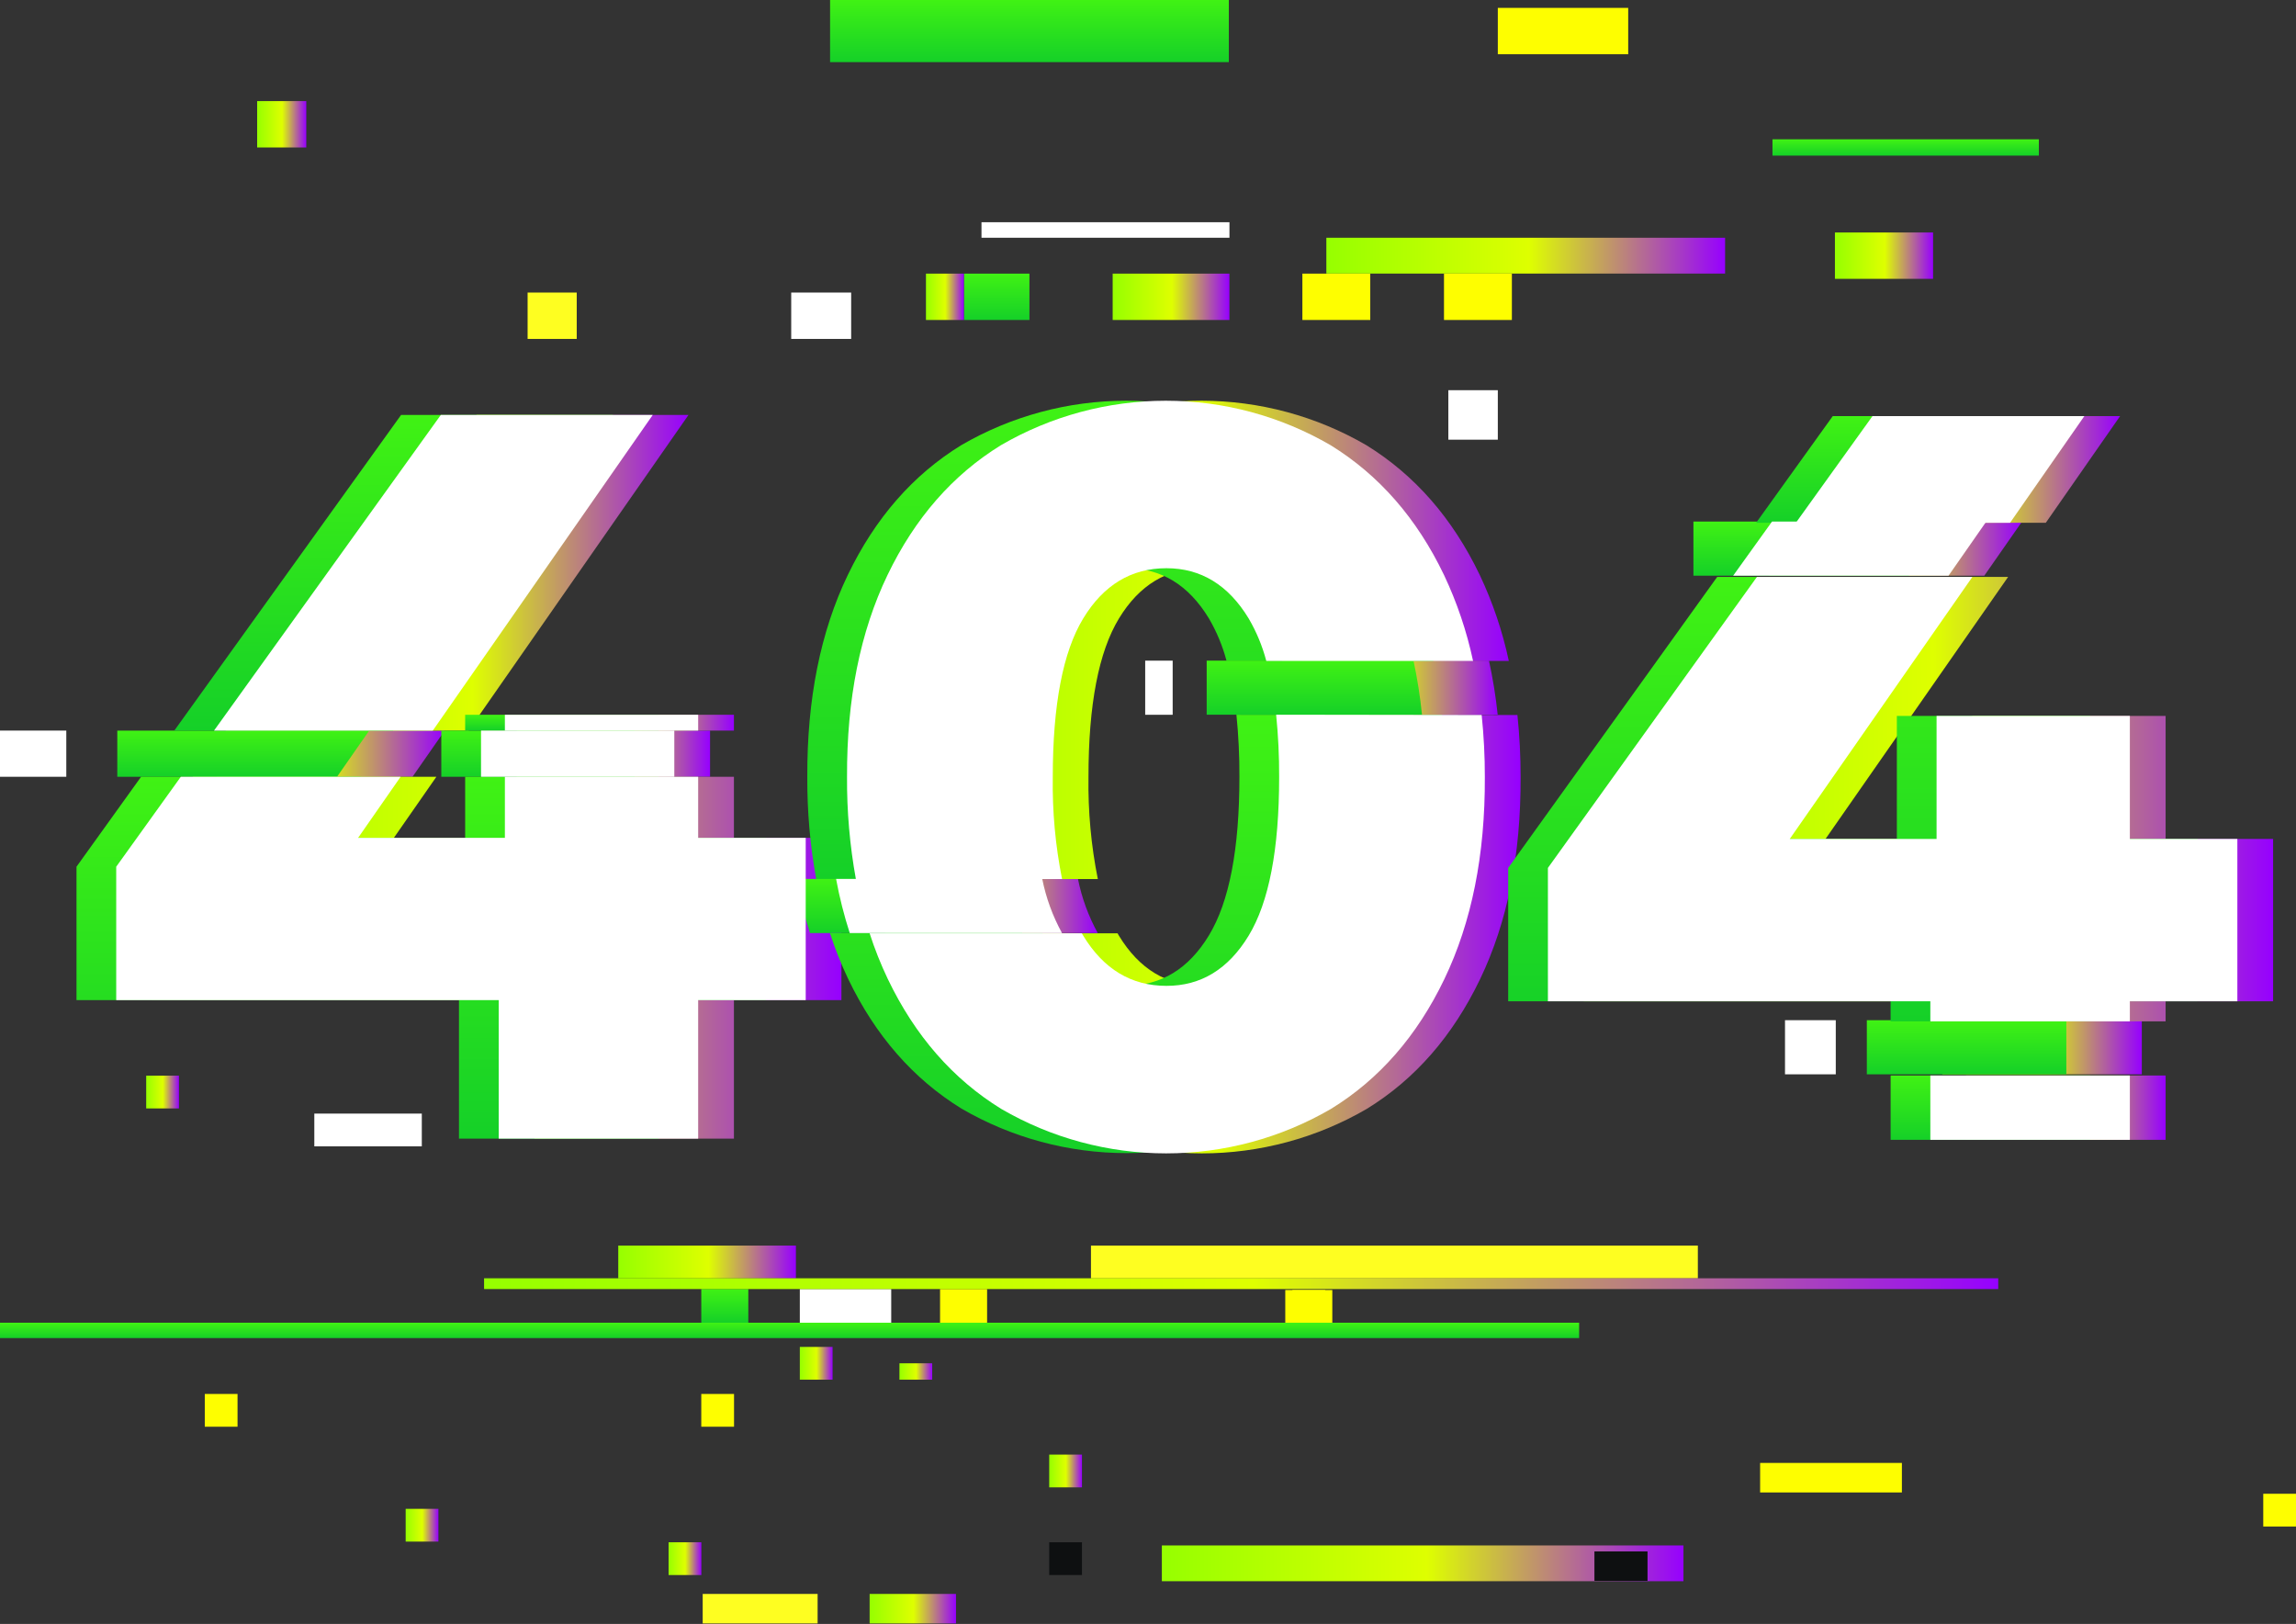 <svg width="543" height="384" viewBox="0 0 543 384" fill="none" xmlns="http://www.w3.org/2000/svg">
<rect x="0" y="0" width="543" height="384" fill="#333333" stroke="none"/>
<path d="M290.616 0H196.312V14.688H290.616V0Z" fill="url(#paint0_linear_813_1411)"/>
<path d="M407.983 56.218H313.68V64.687H407.983V56.218Z" fill="url(#paint1_linear_813_1411)"/>
<path d="M290.751 64.701H263.145V75.663H290.751V64.701Z" fill="url(#paint2_linear_813_1411)"/>
<path d="M324.065 64.701H308.011V75.663H324.065V64.701Z" fill="#FEFE00"/>
<path d="M385.067 1.863H354.231V12.825H385.067V1.863Z" fill="#FEFE00"/>
<path d="M357.556 64.701H341.502V75.663H357.556V64.701Z" fill="#FEFE00"/>
<path d="M243.458 64.701H227.953V75.663H243.458V64.701Z" fill="url(#paint3_linear_813_1411)"/>
<path d="M136.396 69.177H124.777V80.139H136.396V69.177Z" fill="#FEFE21"/>
<path d="M72.433 23.908H60.815V34.87H72.433V23.908Z" fill="url(#paint4_linear_813_1411)"/>
<path d="M227.953 64.701H218.987V75.663H227.953V64.701Z" fill="url(#paint5_linear_813_1411)"/>
<path d="M201.299 69.177H187.12V80.139H201.299V69.177Z" fill="white"/>
<path d="M457.167 54.971H433.956V65.933H457.167V54.971Z" fill="url(#paint6_linear_813_1411)"/>
<path d="M482.186 32.94H419.188V36.8H482.186V32.94Z" fill="url(#paint7_linear_813_1411)"/>
<path d="M290.764 52.546H232.121V56.218H290.764V52.546Z" fill="white"/>
<path d="M354.231 92.267H342.532V103.966H354.231V92.267Z" fill="white"/>
<path d="M210.772 304.809H189.156V312.769H210.772V304.809Z" fill="white"/>
<path d="M401.539 294.53H258.013V302.276H401.539V294.53Z" fill="#FEFE21"/>
<path d="M188.23 294.53H146.218V302.276H188.23V294.53Z" fill="url(#paint8_linear_813_1411)"/>
<path d="M176.974 304.809H165.852V312.769H176.974V304.809Z" fill="url(#paint9_linear_813_1411)"/>
<path d="M233.447 304.809H222.324V312.769H233.447V304.809Z" fill="#FEFE00"/>
<path d="M315.088 305.036H303.965V312.782H315.088V305.036Z" fill="#FEFE00"/>
<path d="M56.178 329.614H48.432V337.36H56.178V329.614Z" fill="#FEFE00"/>
<path d="M173.597 329.614H165.852V337.36H173.597V329.614Z" fill="#FEFE00"/>
<path d="M543.001 353.213H535.255V360.959H543.001V353.213Z" fill="#FEFE00"/>
<path d="M99.758 263.319H74.336V271.065H99.758V263.319Z" fill="white"/>
<path d="M313.399 305.036H305.653V312.782H313.399V305.036Z" fill="#FEFE00"/>
<path d="M255.882 343.953H248.136V351.699H255.882V343.953Z" fill="url(#paint10_linear_813_1411)"/>
<path d="M165.865 364.685H158.119V372.431H165.865V364.685Z" fill="url(#paint11_linear_813_1411)"/>
<path d="M196.902 318.491H189.156V326.237H196.902V318.491Z" fill="url(#paint12_linear_813_1411)"/>
<path d="M220.462 322.364H212.716V326.237H220.462V322.364Z" fill="url(#paint13_linear_813_1411)"/>
<path d="M103.684 356.778H95.939V364.524H103.684V356.778Z" fill="url(#paint14_linear_813_1411)"/>
<path d="M42.32 254.353H34.574V262.099H42.32V254.353Z" fill="url(#paint15_linear_813_1411)"/>
<path d="M373.463 312.769H0V316.401H373.463V312.769Z" fill="url(#paint16_linear_813_1411)"/>
<path d="M472.577 302.262H114.485V304.809H472.577V302.262Z" fill="url(#paint17_linear_813_1411)"/>
<path d="M53.43 172.754L45.577 183.676H97.56L105.172 172.754H53.43Z" fill="url(#paint18_linear_813_1411)"/>
<path d="M167.929 172.754H122.218V183.676H167.929V172.754Z" fill="url(#paint19_linear_813_1411)"/>
<path d="M110.815 172.754L162.825 98.123H112.705L59.073 172.754H110.815Z" fill="url(#paint20_linear_813_1411)"/>
<path d="M173.573 169.015H127.861V172.754H173.573V169.015Z" fill="url(#paint21_linear_813_1411)"/>
<path d="M173.573 198.109V183.676H127.862V198.109H93.153L103.204 183.676H51.221L35.943 204.943V236.49H126.401V269.242H173.573V236.49H198.995V198.109H173.573Z" fill="url(#paint22_linear_813_1411)"/>
<path d="M310.263 169.002C310.754 173.9 310.986 178.82 310.96 183.743C310.96 200.843 308.552 213.35 303.736 221.266C298.921 229.182 292.444 233.13 284.305 233.113C275.996 233.113 269.438 229.164 264.632 221.266C264.511 221.078 264.404 220.877 264.297 220.69H214.123C215.314 224.397 216.755 228.02 218.438 231.531C224.871 244.932 233.805 255.157 245.24 262.206C257.082 269.097 270.538 272.727 284.238 272.727C297.938 272.727 311.394 269.097 323.235 262.206C334.635 255.211 343.569 244.986 350.037 231.531C356.506 218.077 359.699 202.147 359.619 183.743C359.626 178.842 359.376 173.943 358.869 169.069L310.263 169.002Z" fill="url(#paint23_linear_813_1411)"/>
<path d="M259.634 207.865C258.044 199.925 257.303 191.839 257.423 183.743C257.423 166.634 259.831 154.126 264.646 146.22C269.462 138.313 276.019 134.36 284.319 134.36C292.467 134.36 298.944 138.313 303.751 146.22C305.596 149.369 307.003 152.755 307.932 156.284H356.833C355.335 149.264 353.028 142.442 349.958 135.954C343.525 122.553 334.591 112.328 323.156 105.279C311.314 98.389 297.859 94.759 284.158 94.759C270.458 94.759 257.002 98.389 245.161 105.279C233.761 112.293 224.827 122.518 218.359 135.954C211.89 149.391 208.697 165.321 208.777 183.743C208.737 191.832 209.446 199.907 210.894 207.865H259.634Z" fill="url(#paint24_linear_813_1411)"/>
<path d="M209.419 220.636H259.62C257.419 216.642 255.842 212.335 254.943 207.865H206.189C206.988 212.187 208.067 216.453 209.419 220.636Z" fill="url(#paint25_linear_813_1411)"/>
<path d="M352.141 156.217H303.227C304.375 160.404 305.168 164.681 305.599 169.002H354.204C353.752 164.705 353.063 160.437 352.141 156.217Z" fill="url(#paint26_linear_813_1411)"/>
<path d="M418.344 136.129H469.281L478.207 123.331H427.537L418.344 136.129Z" fill="url(#paint27_linear_813_1411)"/>
<path d="M506.535 241.234H459.35V254.032H506.535V241.234Z" fill="url(#paint28_linear_813_1411)"/>
<path d="M483.833 123.612L501.402 98.391H451.295L433.163 123.612H483.833Z" fill="url(#paint29_linear_813_1411)"/>
<path d="M512.164 254.313H464.979V269.523H512.164V254.313Z" fill="url(#paint30_linear_813_1411)"/>
<path d="M464.977 241.515H512.163V236.758H537.585V198.377H512.163V169.283H466.452V198.377H431.729L474.921 136.41H423.97L374.533 205.225V236.758H464.977V241.515Z" fill="url(#paint31_linear_813_1411)"/>
<path d="M27.739 172.754V183.676H79.709L87.321 172.754H27.739Z" fill="url(#paint32_linear_813_1411)"/>
<path d="M150.078 172.754H104.367V183.676H150.078V172.754Z" fill="url(#paint33_linear_813_1411)"/>
<path d="M92.963 172.754L144.973 98.123H94.853L41.222 172.754H92.963Z" fill="url(#paint34_linear_813_1411)"/>
<path d="M155.721 169.015H110.01V172.754H155.721V169.015Z" fill="url(#paint35_linear_813_1411)"/>
<path d="M155.72 198.109V183.676H110.009V198.109H75.3L85.351 183.676H33.368L18.091 204.943V236.49H108.548V269.242H155.72V236.49H181.156V198.109H155.72Z" fill="url(#paint36_linear_813_1411)"/>
<path d="M292.412 169.002C292.905 173.877 293.142 178.775 293.122 183.676C293.122 200.776 290.715 213.283 285.899 221.199C281.084 229.115 274.606 233.063 266.468 233.046C258.159 233.046 251.601 229.097 246.795 221.199C246.674 221.011 246.567 220.81 246.46 220.623H196.272C197.469 224.328 198.91 227.95 200.588 231.464C207.02 244.865 215.954 255.09 227.39 262.139C239.231 269.03 252.687 272.66 266.387 272.66C280.087 272.66 293.543 269.03 305.384 262.139C316.784 255.144 325.718 244.919 332.187 231.464C338.655 218.009 341.853 202.102 341.782 183.743C341.789 178.842 341.539 173.943 341.031 169.069L292.412 169.002Z" fill="url(#paint37_linear_813_1411)"/>
<path d="M241.782 207.865C240.192 199.925 239.451 191.839 239.571 183.743C239.571 166.634 241.979 154.126 246.794 146.22C251.61 138.313 258.167 134.36 266.467 134.36C274.615 134.36 281.092 138.313 285.899 146.22C287.744 149.369 289.151 152.755 290.08 156.284H338.98C337.483 149.264 335.176 142.442 332.106 135.954C325.673 122.553 316.739 112.328 305.303 105.279C293.462 98.389 280.006 94.759 266.306 94.759C252.606 94.759 239.15 98.389 227.309 105.279C215.909 112.293 206.975 122.518 200.507 135.954C194.038 149.391 190.844 165.321 190.925 183.743C190.881 191.831 191.585 199.906 193.029 207.865H241.782Z" fill="url(#paint38_linear_813_1411)"/>
<path d="M191.57 220.636H241.77C239.567 216.634 237.99 212.318 237.093 207.838H188.34C189.138 212.17 190.216 216.445 191.57 220.636Z" fill="url(#paint39_linear_813_1411)"/>
<path d="M334.291 156.217H285.377V169.002H336.301C335.866 164.706 335.195 160.438 334.291 156.217Z" fill="url(#paint40_linear_813_1411)"/>
<path d="M400.492 136.129H451.43L460.355 123.331H400.492V136.129Z" fill="url(#paint41_linear_813_1411)"/>
<path d="M488.686 241.234H441.501V254.032H488.686V241.234Z" fill="url(#paint42_linear_813_1411)"/>
<path d="M465.983 123.612L483.566 98.391H433.445L415.327 123.612H465.983Z" fill="url(#paint43_linear_813_1411)"/>
<path d="M494.314 254.313H447.129V269.523H494.314V254.313Z" fill="url(#paint44_linear_813_1411)"/>
<path d="M447.128 241.515H494.313V236.758H519.735V198.377H494.313V169.283H448.602V198.377H413.88L457.071 136.41H406.12L356.684 205.225V236.758H447.128V241.515Z" fill="url(#paint45_linear_813_1411)"/>
<path d="M159.473 172.754H113.762V183.676H159.473V172.754Z" fill="white"/>
<path d="M15.679 172.754H0V183.676H15.679V172.754Z" fill="white"/>
<path d="M102.357 172.754L154.367 98.123H104.247L50.615 172.754H102.357Z" fill="white"/>
<path d="M165.115 169.015H119.403V172.754H165.115V169.015Z" fill="white"/>
<path d="M165.115 198.109V183.676H119.404V198.109H84.695L94.746 183.676H42.763L27.485 204.943V236.49H117.943V269.242H165.115V236.49H190.55V198.109H165.115Z" fill="white"/>
<path d="M301.806 169.002C302.301 173.899 302.538 178.82 302.516 183.743C302.516 200.843 300.108 213.35 295.293 221.266C290.477 229.182 284 233.13 275.861 233.113C267.552 233.113 260.995 229.164 256.188 221.266C256.068 221.078 255.974 220.877 255.853 220.69H205.666C206.862 224.395 208.304 228.017 209.981 231.531C216.414 244.932 225.348 255.157 236.783 262.206C248.625 269.097 262.08 272.727 275.781 272.727C289.481 272.727 302.937 269.097 314.778 262.206C326.178 255.211 335.112 244.986 341.58 231.531C348.049 218.077 351.242 202.147 351.162 183.743C351.169 178.842 350.919 173.943 350.412 169.069L301.806 169.002Z" fill="white"/>
<path d="M251.178 207.865C249.593 199.925 248.856 191.839 248.98 183.743C248.98 166.634 251.383 154.126 256.19 146.22C260.997 138.313 267.554 134.36 275.863 134.36C284.011 134.36 290.488 138.313 295.294 146.22C297.14 149.369 298.546 152.755 299.476 156.284H348.376C346.879 149.264 344.572 142.442 341.502 135.954C335.069 122.553 326.135 112.328 314.699 105.279C302.858 98.389 289.402 94.759 275.702 94.759C262.002 94.759 248.546 98.389 236.705 105.279C225.305 112.293 216.371 122.518 209.903 135.954C203.434 149.391 200.24 165.321 200.321 183.743C200.272 191.831 200.972 199.906 202.411 207.865H251.178Z" fill="white"/>
<path d="M200.964 220.636H251.165C248.962 216.634 247.385 212.318 246.488 207.838H197.734C198.532 212.17 199.611 216.445 200.964 220.636Z" fill="white"/>
<path d="M277.335 156.217H270.836V169.015H277.335V156.217Z" fill="white"/>
<path d="M409.886 136.129H460.823L469.749 123.331H419.079L409.886 136.129Z" fill="white"/>
<path d="M434.157 241.234H422.149V254.032H434.157V241.234Z" fill="white"/>
<path d="M475.378 123.612L492.947 98.391H442.84L424.722 123.612H475.378Z" fill="white"/>
<path d="M503.707 254.313H456.521V269.523H503.707V254.313Z" fill="white"/>
<path d="M456.522 241.515H503.708V236.758H529.13V198.377H503.708V169.283H457.996V198.377H423.274L466.466 136.41H415.515L366.078 205.225V236.758H456.522V241.515Z" fill="white"/>
<path d="M398.135 365.435H274.777V373.891H398.135V365.435Z" fill="url(#paint46_linear_813_1411)"/>
<path d="M255.882 364.685H248.136V372.431H255.882V364.685Z" fill="#0E1011"/>
<path d="M389.637 366.842H377.08V373.824H389.637V366.842Z" fill="#0E1011"/>
<path d="M449.795 345.923H416.266V352.905H449.795V345.923Z" fill="#FEFE00"/>
<path d="M226.089 376.893H205.666V383.875H226.089V376.893Z" fill="url(#paint47_linear_813_1411)"/>
<path d="M193.363 376.893H166.186V383.875H193.363V376.893Z" fill="#FEFE21"/>
<defs>
<linearGradient id="paint0_linear_813_1411" x1="243.464" y1="0" x2="243.464" y2="14.688" gradientUnits="userSpaceOnUse">
<stop stop-color="#40F214"/>
<stop offset="1" stop-color="#15D028"/>
</linearGradient>
<linearGradient id="paint1_linear_813_1411" x1="313.68" y1="60.512" x2="407.983" y2="60.512" gradientUnits="userSpaceOnUse">
<stop stop-color="#96FF00"/>
<stop offset="0.508" stop-color="#DEFF00"/>
<stop offset="1" stop-color="#9600FF"/>
</linearGradient>
<linearGradient id="paint2_linear_813_1411" x1="263.145" y1="70.259" x2="290.751" y2="70.259" gradientUnits="userSpaceOnUse">
<stop stop-color="#96FF00"/>
<stop offset="0.508" stop-color="#DEFF00"/>
<stop offset="1" stop-color="#9600FF"/>
</linearGradient>
<linearGradient id="paint3_linear_813_1411" x1="235.706" y1="64.701" x2="235.706" y2="75.663" gradientUnits="userSpaceOnUse">
<stop stop-color="#40F214"/>
<stop offset="1" stop-color="#15D028"/>
</linearGradient>
<linearGradient id="paint4_linear_813_1411" x1="60.815" y1="29.466" x2="72.433" y2="29.466" gradientUnits="userSpaceOnUse">
<stop stop-color="#96FF00"/>
<stop offset="0.508" stop-color="#DEFF00"/>
<stop offset="1" stop-color="#9600FF"/>
</linearGradient>
<linearGradient id="paint5_linear_813_1411" x1="218.987" y1="70.259" x2="227.953" y2="70.259" gradientUnits="userSpaceOnUse">
<stop stop-color="#96FF00"/>
<stop offset="0.508" stop-color="#DEFF00"/>
<stop offset="1" stop-color="#9600FF"/>
</linearGradient>
<linearGradient id="paint6_linear_813_1411" x1="433.956" y1="60.53" x2="457.167" y2="60.53" gradientUnits="userSpaceOnUse">
<stop stop-color="#96FF00"/>
<stop offset="0.508" stop-color="#DEFF00"/>
<stop offset="1" stop-color="#9600FF"/>
</linearGradient>
<linearGradient id="paint7_linear_813_1411" x1="450.687" y1="32.94" x2="450.687" y2="36.8" gradientUnits="userSpaceOnUse">
<stop stop-color="#40F214"/>
<stop offset="1" stop-color="#15D028"/>
</linearGradient>
<linearGradient id="paint8_linear_813_1411" x1="146.218" y1="298.457" x2="188.23" y2="298.457" gradientUnits="userSpaceOnUse">
<stop stop-color="#96FF00"/>
<stop offset="0.508" stop-color="#DEFF00"/>
<stop offset="1" stop-color="#9600FF"/>
</linearGradient>
<linearGradient id="paint9_linear_813_1411" x1="171.413" y1="304.809" x2="171.413" y2="312.769" gradientUnits="userSpaceOnUse">
<stop stop-color="#40F214"/>
<stop offset="1" stop-color="#15D028"/>
</linearGradient>
<linearGradient id="paint10_linear_813_1411" x1="248.136" y1="347.881" x2="255.882" y2="347.881" gradientUnits="userSpaceOnUse">
<stop stop-color="#96FF00"/>
<stop offset="0.508" stop-color="#DEFF00"/>
<stop offset="1" stop-color="#9600FF"/>
</linearGradient>
<linearGradient id="paint11_linear_813_1411" x1="158.119" y1="368.612" x2="165.865" y2="368.612" gradientUnits="userSpaceOnUse">
<stop stop-color="#96FF00"/>
<stop offset="0.508" stop-color="#DEFF00"/>
<stop offset="1" stop-color="#9600FF"/>
</linearGradient>
<linearGradient id="paint12_linear_813_1411" x1="189.156" y1="322.419" x2="196.902" y2="322.419" gradientUnits="userSpaceOnUse">
<stop stop-color="#96FF00"/>
<stop offset="0.508" stop-color="#DEFF00"/>
<stop offset="1" stop-color="#9600FF"/>
</linearGradient>
<linearGradient id="paint13_linear_813_1411" x1="212.716" y1="324.328" x2="220.462" y2="324.328" gradientUnits="userSpaceOnUse">
<stop stop-color="#96FF00"/>
<stop offset="0.508" stop-color="#DEFF00"/>
<stop offset="1" stop-color="#9600FF"/>
</linearGradient>
<linearGradient id="paint14_linear_813_1411" x1="95.939" y1="360.706" x2="103.684" y2="360.706" gradientUnits="userSpaceOnUse">
<stop stop-color="#96FF00"/>
<stop offset="0.508" stop-color="#DEFF00"/>
<stop offset="1" stop-color="#9600FF"/>
</linearGradient>
<linearGradient id="paint15_linear_813_1411" x1="34.574" y1="258.281" x2="42.32" y2="258.281" gradientUnits="userSpaceOnUse">
<stop stop-color="#96FF00"/>
<stop offset="0.508" stop-color="#DEFF00"/>
<stop offset="1" stop-color="#9600FF"/>
</linearGradient>
<linearGradient id="paint16_linear_813_1411" x1="186.731" y1="312.769" x2="186.731" y2="316.401" gradientUnits="userSpaceOnUse">
<stop stop-color="#40F214"/>
<stop offset="1" stop-color="#15D028"/>
</linearGradient>
<linearGradient id="paint17_linear_813_1411" x1="114.485" y1="303.553" x2="472.577" y2="303.553" gradientUnits="userSpaceOnUse">
<stop stop-color="#96FF00"/>
<stop offset="0.508" stop-color="#DEFF00"/>
<stop offset="1" stop-color="#9600FF"/>
</linearGradient>
<linearGradient id="paint18_linear_813_1411" x1="45.577" y1="178.292" x2="105.172" y2="178.292" gradientUnits="userSpaceOnUse">
<stop stop-color="#96FF00"/>
<stop offset="0.508" stop-color="#DEFF00"/>
<stop offset="1" stop-color="#9600FF"/>
</linearGradient>
<linearGradient id="paint19_linear_813_1411" x1="122.218" y1="178.292" x2="167.929" y2="178.292" gradientUnits="userSpaceOnUse">
<stop stop-color="#96FF00"/>
<stop offset="0.508" stop-color="#DEFF00"/>
<stop offset="1" stop-color="#9600FF"/>
</linearGradient>
<linearGradient id="paint20_linear_813_1411" x1="59.073" y1="135.965" x2="162.825" y2="135.965" gradientUnits="userSpaceOnUse">
<stop stop-color="#96FF00"/>
<stop offset="0.508" stop-color="#DEFF00"/>
<stop offset="1" stop-color="#9600FF"/>
</linearGradient>
<linearGradient id="paint21_linear_813_1411" x1="127.861" y1="170.911" x2="173.573" y2="170.911" gradientUnits="userSpaceOnUse">
<stop stop-color="#96FF00"/>
<stop offset="0.508" stop-color="#DEFF00"/>
<stop offset="1" stop-color="#9600FF"/>
</linearGradient>
<linearGradient id="paint22_linear_813_1411" x1="35.943" y1="227.062" x2="198.995" y2="227.062" gradientUnits="userSpaceOnUse">
<stop stop-color="#96FF00"/>
<stop offset="0.508" stop-color="#DEFF00"/>
<stop offset="1" stop-color="#9600FF"/>
</linearGradient>
<linearGradient id="paint23_linear_813_1411" x1="214.123" y1="221.596" x2="359.621" y2="221.596" gradientUnits="userSpaceOnUse">
<stop stop-color="#96FF00"/>
<stop offset="0.508" stop-color="#DEFF00"/>
<stop offset="1" stop-color="#9600FF"/>
</linearGradient>
<linearGradient id="paint24_linear_813_1411" x1="208.775" y1="152.109" x2="356.833" y2="152.109" gradientUnits="userSpaceOnUse">
<stop stop-color="#96FF00"/>
<stop offset="0.508" stop-color="#DEFF00"/>
<stop offset="1" stop-color="#9600FF"/>
</linearGradient>
<linearGradient id="paint25_linear_813_1411" x1="206.189" y1="214.341" x2="259.62" y2="214.341" gradientUnits="userSpaceOnUse">
<stop stop-color="#96FF00"/>
<stop offset="0.508" stop-color="#DEFF00"/>
<stop offset="1" stop-color="#9600FF"/>
</linearGradient>
<linearGradient id="paint26_linear_813_1411" x1="303.227" y1="162.699" x2="354.204" y2="162.699" gradientUnits="userSpaceOnUse">
<stop stop-color="#96FF00"/>
<stop offset="0.508" stop-color="#DEFF00"/>
<stop offset="1" stop-color="#9600FF"/>
</linearGradient>
<linearGradient id="paint27_linear_813_1411" x1="418.344" y1="129.82" x2="478.207" y2="129.82" gradientUnits="userSpaceOnUse">
<stop stop-color="#96FF00"/>
<stop offset="0.508" stop-color="#DEFF00"/>
<stop offset="1" stop-color="#9600FF"/>
</linearGradient>
<linearGradient id="paint28_linear_813_1411" x1="459.35" y1="247.723" x2="506.535" y2="247.723" gradientUnits="userSpaceOnUse">
<stop stop-color="#96FF00"/>
<stop offset="0.508" stop-color="#DEFF00"/>
<stop offset="1" stop-color="#9600FF"/>
</linearGradient>
<linearGradient id="paint29_linear_813_1411" x1="433.163" y1="111.179" x2="501.402" y2="111.179" gradientUnits="userSpaceOnUse">
<stop stop-color="#96FF00"/>
<stop offset="0.508" stop-color="#DEFF00"/>
<stop offset="1" stop-color="#9600FF"/>
</linearGradient>
<linearGradient id="paint30_linear_813_1411" x1="464.979" y1="262.025" x2="512.164" y2="262.025" gradientUnits="userSpaceOnUse">
<stop stop-color="#96FF00"/>
<stop offset="0.508" stop-color="#DEFF00"/>
<stop offset="1" stop-color="#9600FF"/>
</linearGradient>
<linearGradient id="paint31_linear_813_1411" x1="374.533" y1="189.704" x2="537.585" y2="189.704" gradientUnits="userSpaceOnUse">
<stop stop-color="#96FF00"/>
<stop offset="0.508" stop-color="#DEFF00"/>
<stop offset="1" stop-color="#9600FF"/>
</linearGradient>
<linearGradient id="paint32_linear_813_1411" x1="57.53" y1="172.754" x2="57.53" y2="183.676" gradientUnits="userSpaceOnUse">
<stop stop-color="#40F214"/>
<stop offset="1" stop-color="#15D028"/>
</linearGradient>
<linearGradient id="paint33_linear_813_1411" x1="127.223" y1="172.754" x2="127.223" y2="183.676" gradientUnits="userSpaceOnUse">
<stop stop-color="#40F214"/>
<stop offset="1" stop-color="#15D028"/>
</linearGradient>
<linearGradient id="paint34_linear_813_1411" x1="93.097" y1="98.123" x2="93.097" y2="172.754" gradientUnits="userSpaceOnUse">
<stop stop-color="#40F214"/>
<stop offset="1" stop-color="#15D028"/>
</linearGradient>
<linearGradient id="paint35_linear_813_1411" x1="132.865" y1="169.015" x2="132.865" y2="172.754" gradientUnits="userSpaceOnUse">
<stop stop-color="#40F214"/>
<stop offset="1" stop-color="#15D028"/>
</linearGradient>
<linearGradient id="paint36_linear_813_1411" x1="99.623" y1="183.676" x2="99.623" y2="269.242" gradientUnits="userSpaceOnUse">
<stop stop-color="#40F214"/>
<stop offset="1" stop-color="#15D028"/>
</linearGradient>
<linearGradient id="paint37_linear_813_1411" x1="269.028" y1="169.002" x2="269.028" y2="272.66" gradientUnits="userSpaceOnUse">
<stop stop-color="#40F214"/>
<stop offset="1" stop-color="#15D028"/>
</linearGradient>
<linearGradient id="paint38_linear_813_1411" x1="264.952" y1="94.759" x2="264.952" y2="207.865" gradientUnits="userSpaceOnUse">
<stop stop-color="#40F214"/>
<stop offset="1" stop-color="#15D028"/>
</linearGradient>
<linearGradient id="paint39_linear_813_1411" x1="215.055" y1="207.838" x2="215.055" y2="220.636" gradientUnits="userSpaceOnUse">
<stop stop-color="#40F214"/>
<stop offset="1" stop-color="#15D028"/>
</linearGradient>
<linearGradient id="paint40_linear_813_1411" x1="310.839" y1="156.217" x2="310.839" y2="169.002" gradientUnits="userSpaceOnUse">
<stop stop-color="#40F214"/>
<stop offset="1" stop-color="#15D028"/>
</linearGradient>
<linearGradient id="paint41_linear_813_1411" x1="430.424" y1="123.331" x2="430.424" y2="136.129" gradientUnits="userSpaceOnUse">
<stop stop-color="#40F214"/>
<stop offset="1" stop-color="#15D028"/>
</linearGradient>
<linearGradient id="paint42_linear_813_1411" x1="465.094" y1="241.234" x2="465.094" y2="254.032" gradientUnits="userSpaceOnUse">
<stop stop-color="#40F214"/>
<stop offset="1" stop-color="#15D028"/>
</linearGradient>
<linearGradient id="paint43_linear_813_1411" x1="449.446" y1="98.391" x2="449.446" y2="123.612" gradientUnits="userSpaceOnUse">
<stop stop-color="#40F214"/>
<stop offset="1" stop-color="#15D028"/>
</linearGradient>
<linearGradient id="paint44_linear_813_1411" x1="470.722" y1="254.313" x2="470.722" y2="269.523" gradientUnits="userSpaceOnUse">
<stop stop-color="#40F214"/>
<stop offset="1" stop-color="#15D028"/>
</linearGradient>
<linearGradient id="paint45_linear_813_1411" x1="438.209" y1="136.41" x2="438.209" y2="241.515" gradientUnits="userSpaceOnUse">
<stop stop-color="#40F214"/>
<stop offset="1" stop-color="#15D028"/>
</linearGradient>
<linearGradient id="paint46_linear_813_1411" x1="274.777" y1="369.723" x2="398.135" y2="369.723" gradientUnits="userSpaceOnUse">
<stop stop-color="#96FF00"/>
<stop offset="0.508" stop-color="#DEFF00"/>
<stop offset="1" stop-color="#9600FF"/>
</linearGradient>
<linearGradient id="paint47_linear_813_1411" x1="205.666" y1="380.433" x2="226.089" y2="380.433" gradientUnits="userSpaceOnUse">
<stop stop-color="#96FF00"/>
<stop offset="0.508" stop-color="#DEFF00"/>
<stop offset="1" stop-color="#9600FF"/>
</linearGradient>
</defs>
</svg>
